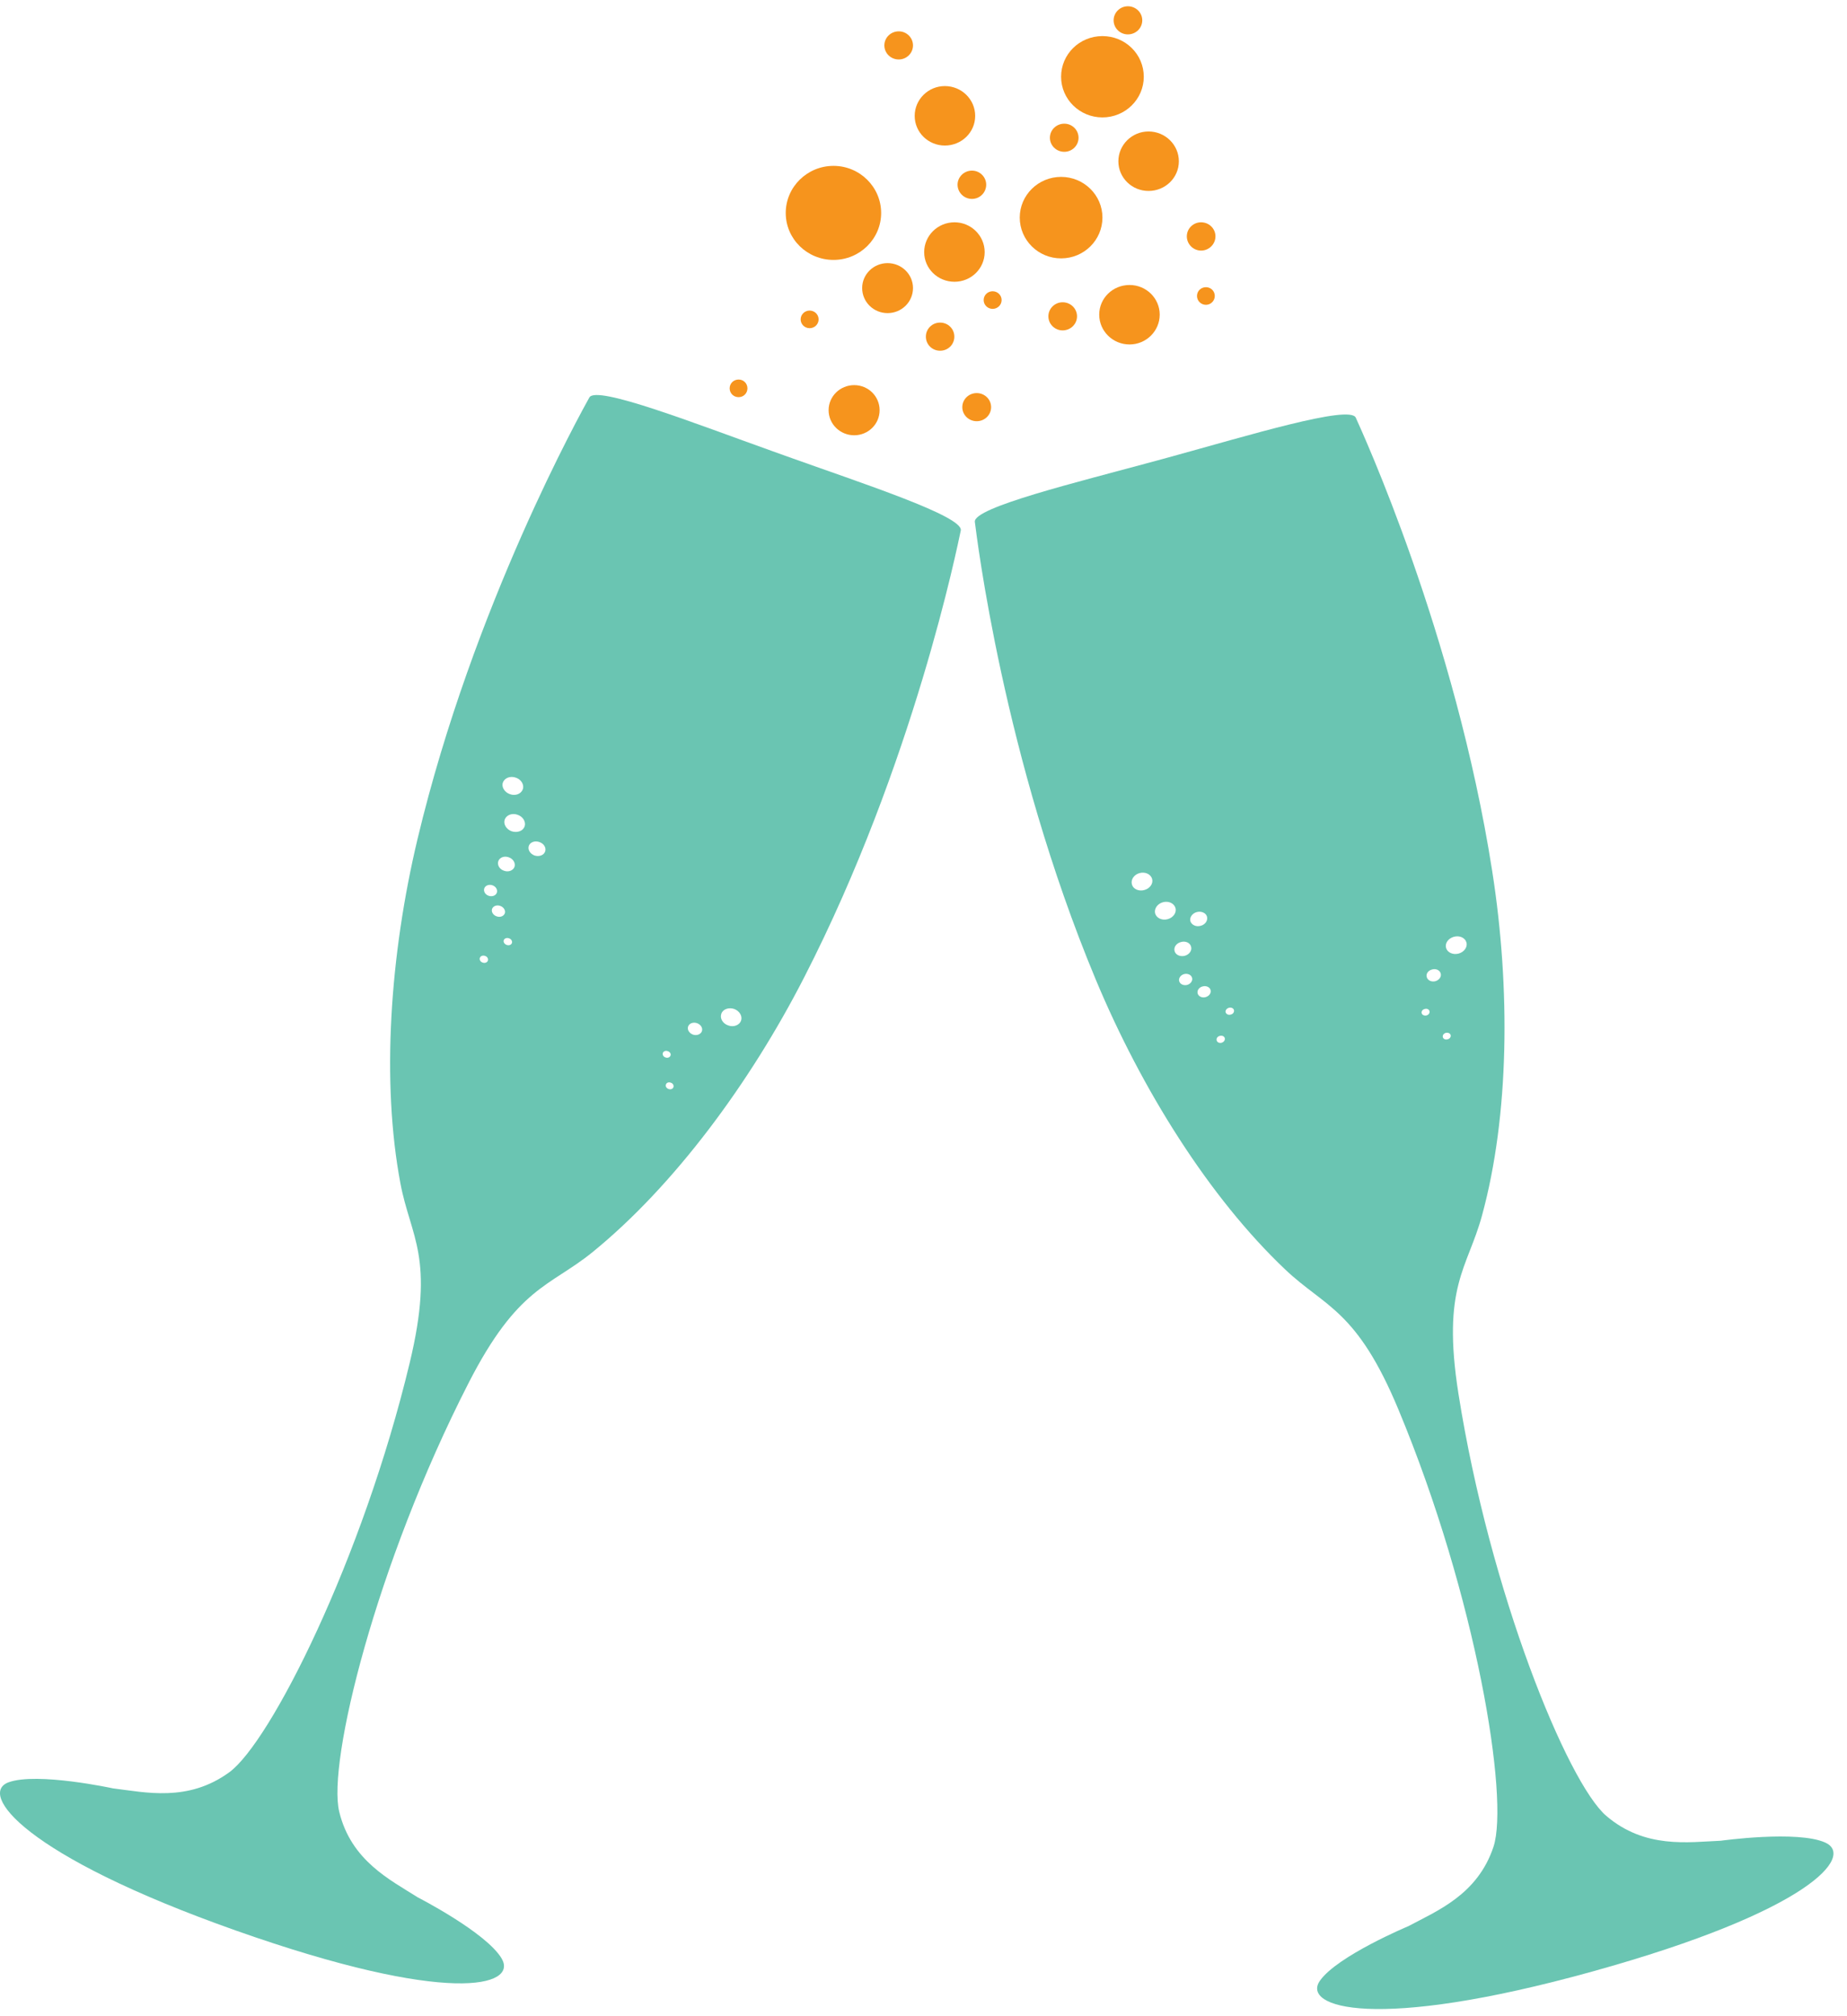 <?xml version="1.0" encoding="utf-8"?>
<!-- Generator: Avocode 0.4.0 - http://avocode.com -->
<svg height="119" width="109" xmlns:xlink="http://www.w3.org/1999/xlink" xmlns="http://www.w3.org/2000/svg" viewBox="0 0 109 119">
    <path fill="none" fill-rule="evenodd" d="M 0 0.37 L 108.2 0.37 L 108.2 118.57 L 0 118.57" />
    <path fill="#6ac5b2" fill-rule="evenodd" d="M 72.63 59.88 C 72.5 59.92 72.37 59.86 72.33 59.75 C 72.3 59.63 72.39 59.52 72.52 59.48 C 72.65 59.44 72.79 59.5 72.82 59.61 C 72.85 59.73 72.77 59.85 72.63 59.88 M 70.25 54.37 C 70.19 54.15 70.36 53.9 70.63 53.83 C 70.9 53.76 71.17 53.88 71.23 54.1 C 71.29 54.33 71.13 54.57 70.86 54.64 C 70.59 54.72 70.32 54.59 70.25 54.37 M 72.1 61.54 C 71.96 61.58 71.83 61.52 71.8 61.4 C 71.77 61.29 71.85 61.17 71.98 61.14 C 72.12 61.1 72.25 61.16 72.28 61.27 C 72.31 61.38 72.23 61.5 72.1 61.54 M 70.68 58.64 C 70.63 58.46 70.76 58.27 70.97 58.22 C 71.18 58.16 71.4 58.26 71.44 58.43 C 71.49 58.61 71.36 58.79 71.15 58.85 C 70.94 58.91 70.73 58.81 70.68 58.64 M 70.06 58.13 C 69.85 58.18 69.64 58.09 69.59 57.91 C 69.54 57.74 69.67 57.55 69.88 57.49 C 70.09 57.44 70.3 57.53 70.35 57.71 C 70.4 57.88 70.27 58.07 70.06 58.13 M 68.17 53.91 C 68.1 53.64 68.3 53.34 68.63 53.25 C 68.96 53.16 69.29 53.31 69.37 53.59 C 69.45 53.86 69.24 54.16 68.91 54.25 C 68.58 54.34 68.25 54.19 68.17 53.91 M 66.8 52.2 C 66.72 51.92 66.92 51.62 67.25 51.53 C 67.58 51.44 67.91 51.59 67.99 51.87 C 68.07 52.14 67.87 52.44 67.53 52.53 C 67.2 52.62 66.87 52.47 66.8 52.2 M 70.29 55.87 C 70.36 56.09 70.19 56.34 69.92 56.41 C 69.65 56.48 69.38 56.36 69.32 56.14 C 69.25 55.91 69.42 55.67 69.69 55.6 C 69.96 55.52 70.23 55.64 70.29 55.87 M 84.08 59.55 C 84.21 59.51 84.33 59.57 84.36 59.67 C 84.39 59.78 84.32 59.89 84.19 59.93 C 84.06 59.96 83.93 59.91 83.9 59.8 C 83.87 59.69 83.95 59.58 84.08 59.55 M 85.32 60.96 C 85.45 60.93 85.58 60.98 85.61 61.09 C 85.64 61.19 85.56 61.31 85.43 61.34 C 85.3 61.38 85.18 61.32 85.15 61.22 C 85.12 61.11 85.19 61 85.32 60.96 M 84.51 57.22 C 84.74 57.15 84.97 57.26 85.02 57.45 C 85.08 57.64 84.94 57.84 84.71 57.91 C 84.48 57.97 84.25 57.86 84.2 57.67 C 84.14 57.48 84.28 57.28 84.51 57.22 M 85.8 55.29 C 86.13 55.2 86.46 55.34 86.54 55.62 C 86.62 55.89 86.41 56.19 86.08 56.28 C 85.75 56.37 85.42 56.22 85.34 55.95 C 85.26 55.67 85.47 55.38 85.8 55.29 M 107.72 108.75 C 106.08 108.01 101.55 108.64 101.55 108.64 C 99.64 108.72 97.08 109.13 94.79 107.17 C 92.51 105.21 87.93 94.04 86.07 82.26 C 85.07 75.91 86.61 74.87 87.46 71.74 C 89.07 65.85 89.15 58.35 88.06 51.4 C 85.87 37.41 80.36 25.43 80.01 24.65 C 79.66 23.87 73.61 25.72 68.98 26.99 L 68.21 27.2 C 63.58 28.46 57.43 29.95 57.53 30.8 C 57.64 31.64 59.2 44.7 64.66 57.8 C 67.37 64.3 71.37 70.68 75.84 74.92 C 78.21 77.17 80.07 77.27 82.54 83.22 C 87.13 94.25 89.07 106.15 88.14 108.99 C 87.2 111.83 84.8 112.78 83.12 113.68 C 83.12 113.68 78.91 115.44 77.89 116.91 C 76.81 118.47 81.1 119.93 93.97 116.36 C 106.84 112.79 109.46 109.54 107.72 108.75" />
    <path fill="#6ac5b2" fill-rule="evenodd" d="M 29.9 55.77 C 29.77 55.72 29.69 55.6 29.73 55.49 C 29.77 55.38 29.91 55.33 30.04 55.38 C 30.17 55.42 30.25 55.55 30.21 55.66 C 30.17 55.77 30.03 55.82 29.9 55.77 M 31.21 49.92 C 31.29 49.7 31.57 49.6 31.84 49.7 C 32.1 49.79 32.25 50.04 32.17 50.26 C 32.09 50.48 31.81 50.58 31.54 50.49 C 31.28 50.39 31.13 50.14 31.21 49.92 M 28.48 56.81 C 28.35 56.77 28.28 56.64 28.32 56.53 C 28.36 56.42 28.5 56.37 28.63 56.42 C 28.76 56.46 28.83 56.59 28.79 56.7 C 28.75 56.81 28.61 56.86 28.48 56.81 M 29.04 53.64 C 29.11 53.47 29.32 53.39 29.53 53.47 C 29.73 53.54 29.85 53.74 29.79 53.91 C 29.72 54.08 29.51 54.16 29.3 54.08 C 29.1 54.01 28.98 53.81 29.04 53.64 M 28.84 52.87 C 28.63 52.8 28.52 52.6 28.58 52.43 C 28.64 52.26 28.86 52.18 29.06 52.25 C 29.27 52.32 29.38 52.52 29.32 52.69 C 29.26 52.86 29.04 52.94 28.84 52.87 M 29.79 48.36 C 29.89 48.1 30.23 47.97 30.55 48.09 C 30.87 48.2 31.05 48.51 30.96 48.78 C 30.86 49.05 30.52 49.17 30.19 49.06 C 29.87 48.94 29.69 48.63 29.79 48.36 M 29.68 46.18 C 29.78 45.91 30.12 45.78 30.45 45.9 C 30.77 46.01 30.95 46.33 30.85 46.59 C 30.75 46.86 30.41 46.99 30.09 46.87 C 29.77 46.76 29.58 46.44 29.68 46.18 M 30.36 51.17 C 30.28 51.38 30 51.49 29.74 51.39 C 29.47 51.3 29.33 51.04 29.41 50.82 C 29.49 50.6 29.77 50.5 30.03 50.6 C 30.29 50.69 30.44 50.95 30.36 51.17 M 39.41 62.04 C 39.54 62.08 39.61 62.2 39.57 62.3 C 39.53 62.41 39.4 62.46 39.27 62.41 C 39.15 62.37 39.08 62.25 39.12 62.14 C 39.16 62.04 39.29 61.99 39.41 62.04 M 39.59 63.9 C 39.71 63.94 39.78 64.06 39.74 64.17 C 39.71 64.27 39.57 64.32 39.45 64.27 C 39.33 64.23 39.26 64.11 39.3 64.01 C 39.33 63.9 39.46 63.85 39.59 63.9 M 41.14 60.39 C 41.36 60.47 41.49 60.68 41.42 60.87 C 41.35 61.05 41.11 61.14 40.89 61.06 C 40.67 60.98 40.54 60.76 40.61 60.58 C 40.68 60.39 40.92 60.31 41.14 60.39 M 43.33 59.55 C 43.65 59.67 43.83 59.98 43.73 60.25 C 43.63 60.51 43.29 60.64 42.97 60.52 C 42.65 60.41 42.47 60.1 42.57 59.83 C 42.66 59.56 43.01 59.44 43.33 59.55 M 29.61 115.6 C 28.71 114.06 24.65 111.98 24.65 111.98 C 23.05 110.96 20.72 109.83 20.02 106.93 C 19.31 104.03 22.19 92.31 27.63 81.67 C 30.56 75.92 32.43 75.96 34.97 73.9 C 39.75 70.01 44.25 63.95 47.46 57.68 C 53.94 45.04 56.52 32.14 56.7 31.31 C 56.87 30.47 50.86 28.52 46.34 26.9 L 45.59 26.63 C 41.08 25.02 35.19 22.71 34.78 23.46 C 34.36 24.22 27.93 35.73 24.64 49.52 C 23.01 56.36 22.5 63.84 23.63 69.84 C 24.23 73.03 25.68 74.18 24.18 80.43 C 21.4 92.03 15.96 102.83 13.53 104.6 C 11.09 106.38 8.57 105.78 6.67 105.55 C 6.67 105.55 2.2 104.58 0.51 105.19 C -1.29 105.84 1.33 109.49 13.92 113.94 C 26.51 118.39 30.56 117.24 29.61 115.6" />
    <path fill="#f6941d" fill-rule="evenodd" d="M 67.5 4.53 C 67.5 5.85 66.41 6.93 65.06 6.93 C 63.71 6.93 62.62 5.85 62.62 4.53 C 62.62 3.2 63.71 2.13 65.06 2.13 C 66.41 2.13 67.5 3.2 67.5 4.53" />
    <path fill="#f6941d" fill-rule="evenodd" d="M 65.06 12.84 C 65.06 14.17 63.97 15.25 62.62 15.25 C 61.27 15.25 60.18 14.17 60.18 12.84 C 60.18 11.52 61.27 10.44 62.62 10.44 C 63.97 10.44 65.06 11.52 65.06 12.84" />
    <path fill="#f6941d" fill-rule="evenodd" d="M 68.44 18.57 C 68.44 19.54 67.64 20.33 66.66 20.33 C 65.67 20.33 64.87 19.54 64.87 18.57 C 64.87 17.6 65.67 16.82 66.66 16.82 C 67.64 16.82 68.44 17.6 68.44 18.57" />
    <path fill="#f6941d" fill-rule="evenodd" d="M 69.57 9.52 C 69.57 10.49 68.77 11.27 67.78 11.27 C 66.8 11.27 66 10.49 66 9.52 C 66 8.55 66.8 7.76 67.78 7.76 C 68.77 7.76 69.57 8.55 69.57 9.52" />
    <path fill="#f6941d" fill-rule="evenodd" d="M 57.55 6.84 C 57.55 7.81 56.75 8.59 55.76 8.59 C 54.78 8.59 53.98 7.81 53.98 6.84 C 53.98 5.87 54.78 5.08 55.76 5.08 C 56.75 5.08 57.55 5.87 57.55 6.84" />
    <path fill="#f6941d" fill-rule="evenodd" d="M 58.11 14.88 C 58.11 15.85 57.31 16.63 56.33 16.63 C 55.34 16.63 54.54 15.85 54.54 14.88 C 54.54 13.91 55.34 13.12 56.33 13.12 C 57.31 13.12 58.11 13.91 58.11 14.88" />
    <path fill="#f6941d" fill-rule="evenodd" d="M 51.91 24.21 C 51.91 25.03 51.24 25.69 50.41 25.69 C 49.58 25.69 48.9 25.03 48.9 24.21 C 48.9 23.39 49.58 22.73 50.41 22.73 C 51.24 22.73 51.91 23.39 51.91 24.21" />
    <path fill="#f6941d" fill-rule="evenodd" d="M 53.88 2.68 C 53.88 3.14 53.5 3.51 53.04 3.51 C 52.57 3.51 52.19 3.14 52.19 2.68 C 52.19 2.22 52.57 1.85 53.04 1.85 C 53.5 1.85 53.88 2.22 53.88 2.68" />
    <path fill="#f6941d" fill-rule="evenodd" d="M 67.41 1.2 C 67.41 1.66 67.03 2.03 66.56 2.03 C 66.1 2.03 65.72 1.66 65.72 1.2 C 65.72 0.74 66.1 0.37 66.56 0.37 C 67.03 0.37 67.41 0.74 67.41 1.2" />
    <path fill="#f6941d" fill-rule="evenodd" d="M 71.73 13.95 C 71.73 14.41 71.35 14.79 70.88 14.79 C 70.42 14.79 70.04 14.41 70.04 13.95 C 70.04 13.49 70.42 13.12 70.88 13.12 C 71.35 13.12 71.73 13.49 71.73 13.95" />
    <path fill="#f6941d" fill-rule="evenodd" d="M 63.56 18.67 C 63.56 19.13 63.18 19.5 62.71 19.5 C 62.25 19.5 61.87 19.13 61.87 18.67 C 61.87 18.21 62.25 17.84 62.71 17.84 C 63.18 17.84 63.56 18.21 63.56 18.67" />
    <path fill="#f6941d" fill-rule="evenodd" d="M 62.99 12.38 C 62.99 12.84 62.62 13.21 62.15 13.21 C 61.68 13.21 61.3 12.84 61.3 12.38 C 61.3 11.92 61.68 11.55 62.15 11.55 C 62.62 11.55 62.99 11.92 62.99 12.38" />
    <path fill="#f6941d" fill-rule="evenodd" d="M 63.65 8.13 C 63.65 8.59 63.27 8.96 62.81 8.96 C 62.34 8.96 61.96 8.59 61.96 8.13 C 61.96 7.67 62.34 7.3 62.81 7.3 C 63.27 7.3 63.65 7.67 63.65 8.13" />
    <path fill="#f6941d" fill-rule="evenodd" d="M 58.2 10.9 C 58.2 11.36 57.83 11.74 57.36 11.74 C 56.89 11.74 56.51 11.36 56.51 10.9 C 56.51 10.45 56.89 10.07 57.36 10.07 C 57.83 10.07 58.2 10.45 58.2 10.9" />
    <path fill="#f6941d" fill-rule="evenodd" d="M 58.49 24.03 C 58.49 24.49 58.11 24.86 57.64 24.86 C 57.17 24.86 56.79 24.49 56.79 24.03 C 56.79 23.57 57.17 23.2 57.64 23.2 C 58.11 23.2 58.49 23.57 58.49 24.03" />
    <path fill="#f6941d" fill-rule="evenodd" d="M 71.69 17.47 C 71.69 17.75 71.46 17.99 71.17 17.99 C 70.87 17.99 70.64 17.75 70.64 17.47 C 70.64 17.18 70.87 16.95 71.17 16.95 C 71.46 16.95 71.69 17.18 71.69 17.47" />
    <path fill="#f6941d" fill-rule="evenodd" d="M 44.11 22.92 C 44.11 23.21 43.88 23.44 43.59 23.44 C 43.29 23.44 43.06 23.21 43.06 22.92 C 43.06 22.63 43.29 22.4 43.59 22.4 C 43.88 22.4 44.11 22.63 44.11 22.92" />
    <path fill="#f6941d" fill-rule="evenodd" d="M 52 12.57 C 52 14.1 50.74 15.34 49.19 15.34 C 47.63 15.34 46.37 14.1 46.37 12.57 C 46.37 11.04 47.63 9.79 49.19 9.79 C 50.74 9.79 52 11.04 52 12.57" />
    <path fill="#f6941d" fill-rule="evenodd" d="M 48.31 18.85 C 48.31 19.14 48.07 19.37 47.78 19.37 C 47.49 19.37 47.25 19.14 47.25 18.85 C 47.25 18.56 47.49 18.33 47.78 18.33 C 48.07 18.33 48.31 18.56 48.31 18.85" />
    <path fill="#f6941d" fill-rule="evenodd" d="M 59.11 17.71 C 59.11 18 58.87 18.23 58.58 18.23 C 58.29 18.23 58.05 18 58.05 17.71 C 58.05 17.42 58.29 17.19 58.58 17.19 C 58.87 17.19 59.11 17.42 59.11 17.71" />
    <path fill="#f6941d" fill-rule="evenodd" d="M 56.32 19.87 C 56.32 20.33 55.95 20.7 55.48 20.7 C 55.01 20.7 54.64 20.33 54.64 19.87 C 54.64 19.41 55.01 19.04 55.48 19.04 C 55.95 19.04 56.32 19.41 56.32 19.87" />
    <path fill="#f6941d" fill-rule="evenodd" d="M 53.88 17 C 53.88 17.82 53.21 18.48 52.38 18.48 C 51.55 18.48 50.88 17.82 50.88 17 C 50.88 16.19 51.55 15.53 52.38 15.53 C 53.21 15.53 53.88 16.19 53.88 17" />
</svg>
